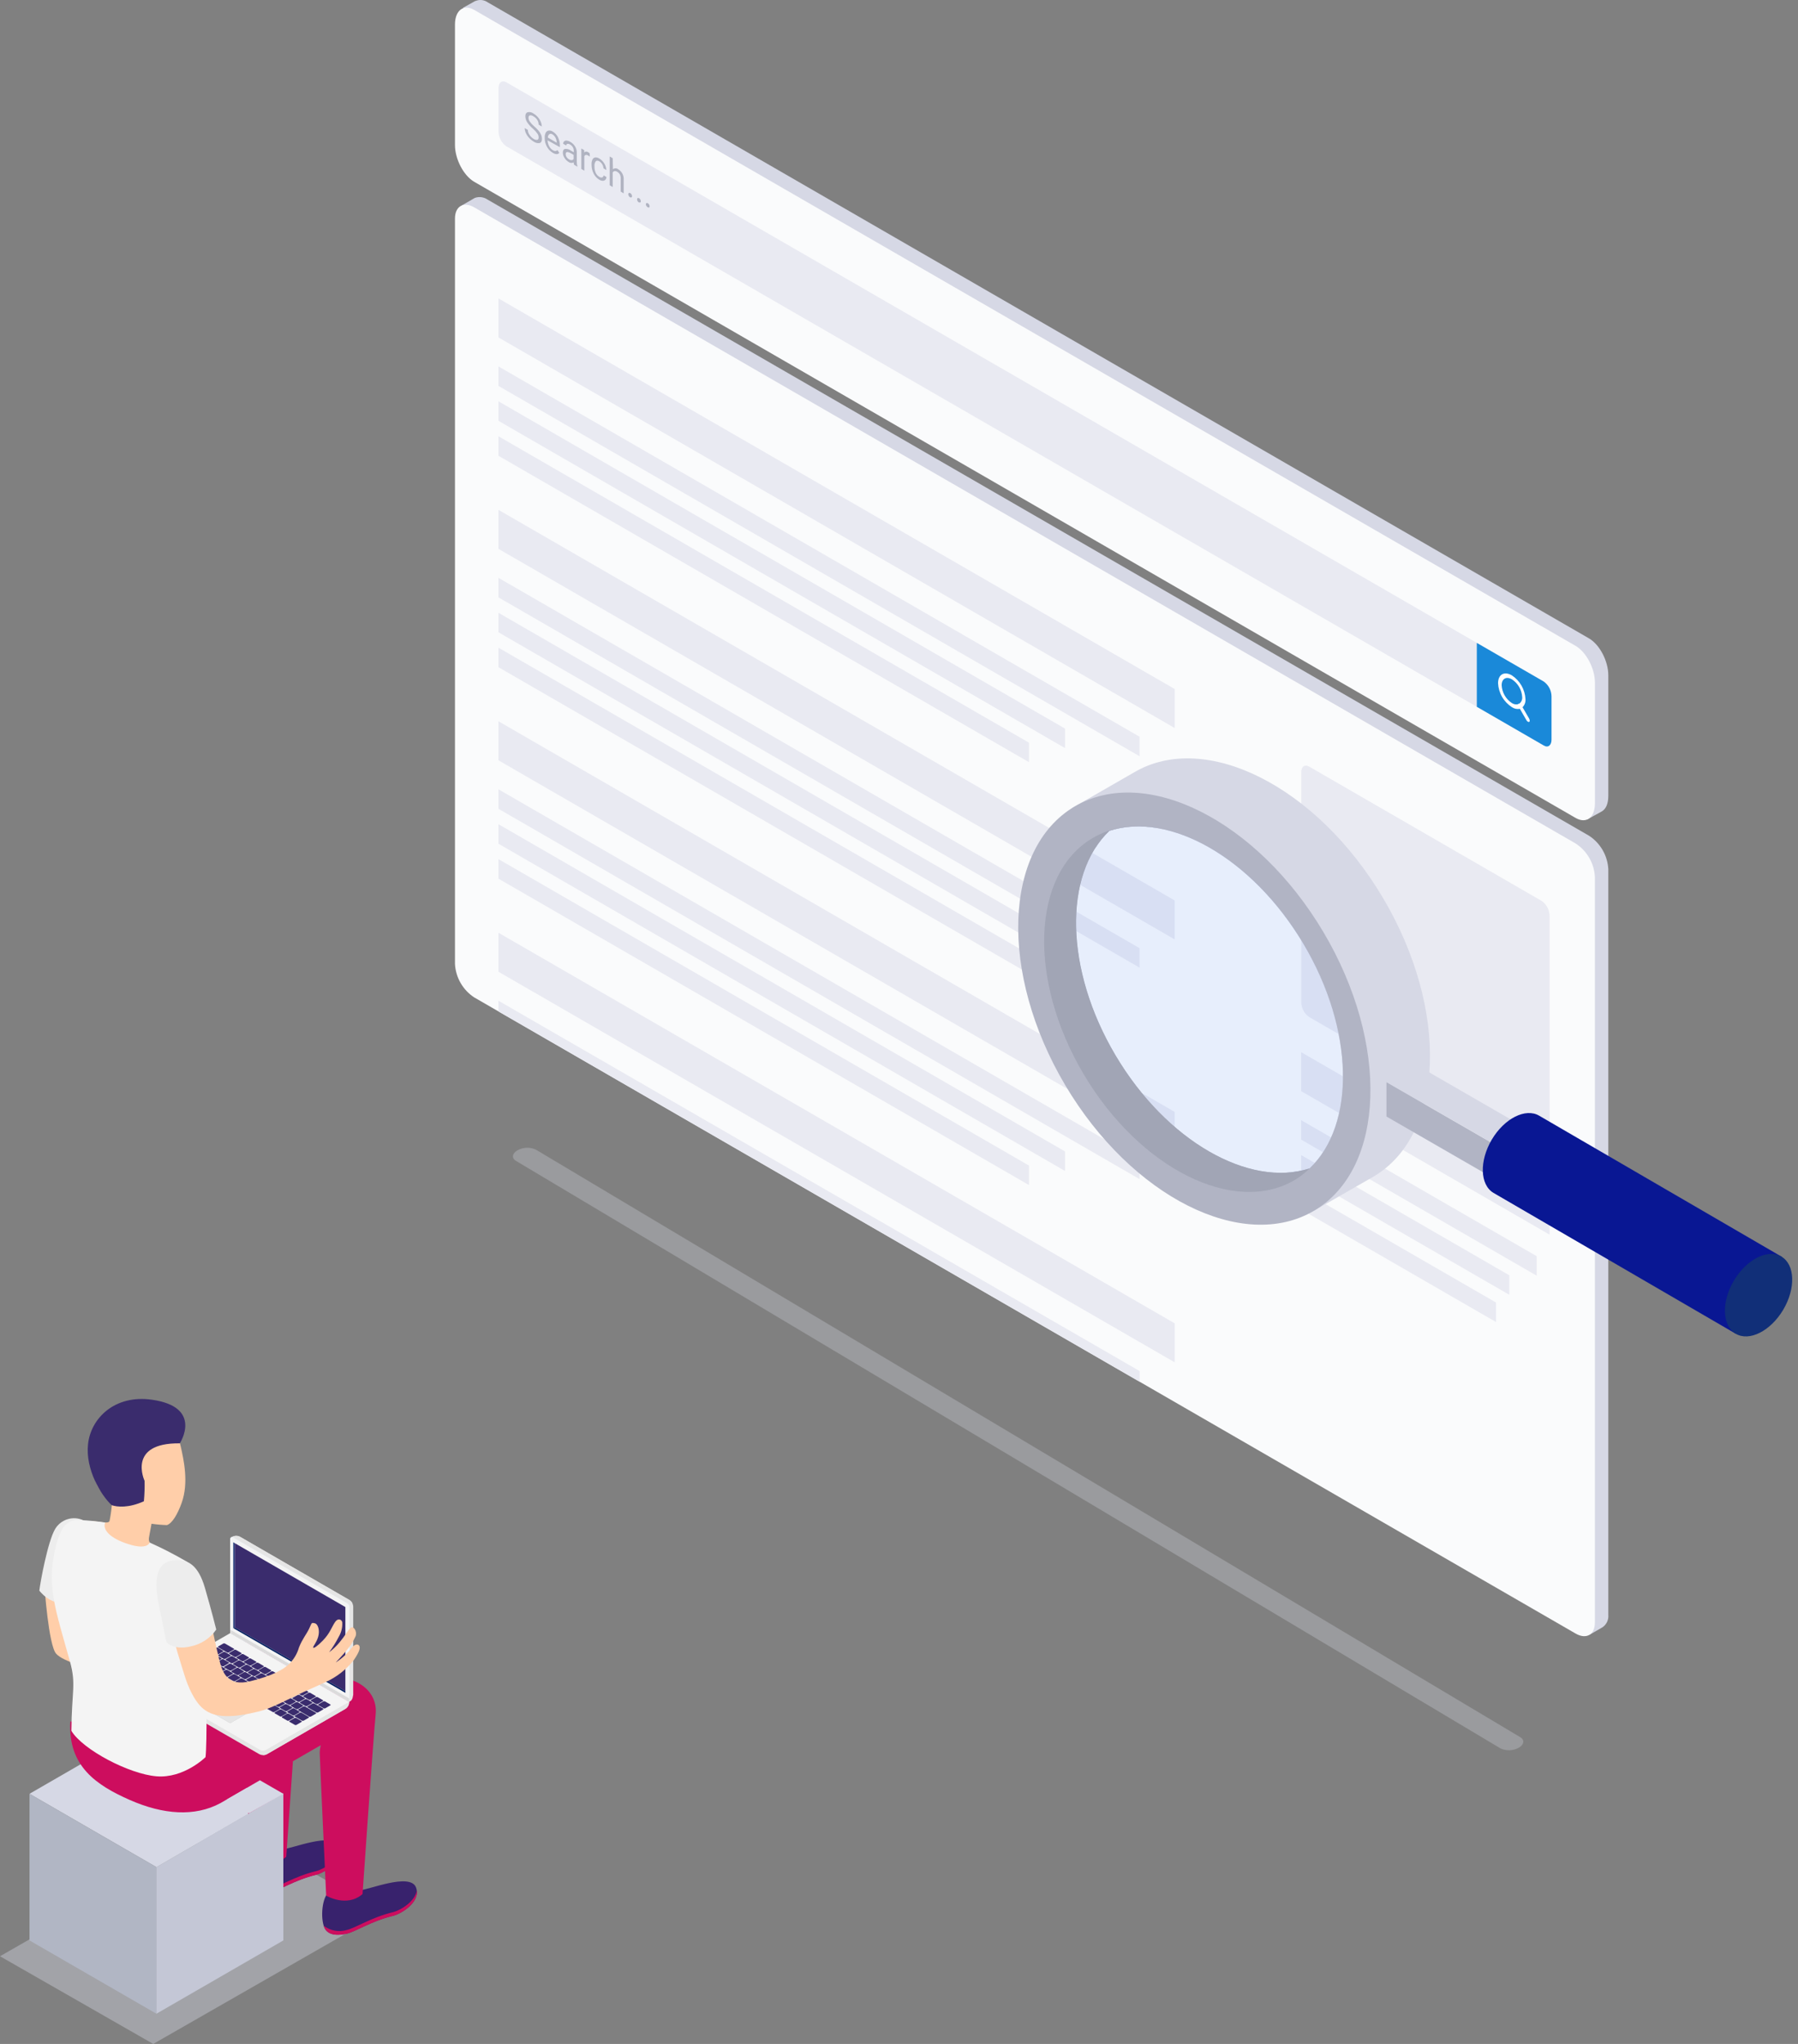 <svg width="132" height="150" viewBox="0 0 132 150" fill="none" xmlns="http://www.w3.org/2000/svg">
<rect x="0" y="0" width="132" height="150" fill="#808080" stroke="none"/>
<g clip-path="url(#clip0)">
<path d="M116.658 61.332L35.802 14.652C35.666 14.556 35.508 14.495 35.343 14.473C35.178 14.451 35.01 14.469 34.854 14.526L34.773 14.574L33.891 15.084L34.398 15.801V70.182C34.424 70.674 34.566 71.152 34.812 71.578C35.058 72.005 35.401 72.367 35.814 72.636L116.559 119.262L116.673 119.985L117.654 119.418C117.799 119.317 117.915 119.178 117.989 119.016C118.063 118.855 118.092 118.677 118.074 118.5V63.786C118.047 63.294 117.905 62.816 117.659 62.39C117.413 61.963 117.07 61.601 116.658 61.332Z" fill="#D6D8E5"/>
<path d="M117.09 64.356V119.067C117.09 119.967 116.46 120.336 115.674 119.883L34.818 73.2C34.406 72.931 34.063 72.569 33.817 72.142C33.571 71.716 33.429 71.238 33.402 70.746V16.038C33.402 15.138 34.035 14.766 34.818 15.219L115.674 61.902C116.087 62.17 116.431 62.533 116.677 62.959C116.923 63.386 117.064 63.864 117.09 64.356Z" fill="#FAFBFC"/>
<path d="M86.238 53.427L36.591 24.762V21.9L86.238 50.565V53.427Z" fill="#E9EAF2"/>
<path d="M83.664 55.5L36.591 28.32V26.889L83.664 54.069V55.5Z" fill="#E9EAF2"/>
<path d="M78.186 54.9L36.591 30.882V29.451L78.186 53.469V54.9Z" fill="#E9EAF2"/>
<path d="M75.543 55.935L36.591 33.447V32.016L75.543 54.504V55.935Z" fill="#E9EAF2"/>
<path d="M113.763 90.609L95.52 80.076V77.214L113.763 87.744V90.609Z" fill="#E9EAF2"/>
<path d="M112.818 93.621L95.52 83.634V82.203L112.818 92.19V93.621Z" fill="#E9EAF2"/>
<path d="M110.805 95.022L95.52 86.196V84.765L110.805 93.591V95.022Z" fill="#E9EAF2"/>
<path d="M109.833 97.023L95.52 88.761V87.33L109.833 95.592V97.023Z" fill="#E9EAF2"/>
<path d="M86.238 68.943L36.591 40.278V37.416L86.238 66.081V68.943Z" fill="#E9EAF2"/>
<path d="M83.664 71.016L36.591 43.839V42.405L83.664 69.585V71.016Z" fill="#E9EAF2"/>
<path d="M78.186 70.416L36.591 46.401V44.97L78.186 68.985V70.416Z" fill="#E9EAF2"/>
<path d="M75.543 71.454L36.591 48.963V47.532L75.543 70.02V71.454Z" fill="#E9EAF2"/>
<path d="M86.238 84.462L36.591 55.797V52.932L86.238 81.6V84.462Z" fill="#E9EAF2"/>
<path d="M83.664 86.535L36.591 59.355V57.924L83.664 85.101V86.535Z" fill="#E9EAF2"/>
<path d="M78.186 85.935L36.591 61.917V60.486L78.186 84.501V85.935Z" fill="#E9EAF2"/>
<path d="M75.543 86.97L36.591 64.482V63.048L75.543 85.539V86.97Z" fill="#E9EAF2"/>
<path d="M86.238 99.978L36.591 71.313V68.451L86.238 97.116V99.978Z" fill="#E9EAF2"/>
<path d="M83.667 100.62V101.406L36.591 74.226V73.44L83.667 100.62Z" fill="#E9EAF2"/>
<path d="M113.196 84.507L96.096 74.631C95.924 74.507 95.783 74.345 95.684 74.157C95.586 73.969 95.533 73.76 95.529 73.548V56.679C95.529 56.262 95.784 56.079 96.096 56.25L113.196 66.126C113.368 66.25 113.509 66.413 113.607 66.601C113.706 66.789 113.759 66.997 113.763 67.209V84.078C113.763 84.495 113.508 84.687 113.196 84.507Z" fill="#E9EAF2"/>
<path d="M116.658 46.851L35.802 0.168C35.673 0.078 35.522 0.021 35.364 0.005C35.207 -0.011 35.048 0.013 34.902 0.075H34.884L33.984 0.579L34.38 1.221V10.092C34.38 11.133 35.016 12.345 35.799 12.792L116.484 59.382L116.526 60.138L117.549 59.574L117.573 59.559L117.603 59.544C117.903 59.367 118.074 58.971 118.074 58.413V49.56C118.074 48.516 117.438 47.304 116.658 46.851Z" fill="#D6D8E5"/>
<path d="M115.674 60.027L34.818 13.344C34.035 12.891 33.402 11.679 33.402 10.644V1.8C33.402 0.759 34.035 0.279 34.818 0.729L115.674 47.4C116.457 47.853 117.093 49.065 117.093 50.1V58.953C117.093 60 116.457 60.477 115.674 60.027Z" fill="#FAFBFC"/>
<path d="M113.196 54.627L37.158 10.728C36.987 10.604 36.847 10.441 36.751 10.253C36.654 10.065 36.602 9.857 36.6 9.645V6.465C36.6 6.048 36.852 5.865 37.167 6.036L113.196 49.938C113.369 50.062 113.51 50.224 113.608 50.412C113.707 50.6 113.76 50.809 113.763 51.021V54.198C113.763 54.618 113.508 54.81 113.196 54.627Z" fill="#E9EAF2"/>
<path d="M113.337 54.711L108.42 51.87V47.181L113.337 50.019C113.509 50.143 113.651 50.305 113.749 50.493C113.848 50.681 113.901 50.89 113.904 51.102V54.282C113.904 54.699 113.649 54.9 113.337 54.711Z" fill="#1A89D9"/>
<path d="M39.141 9.459C38.972 9.317 38.824 9.153 38.7 8.97C38.618 8.841 38.572 8.691 38.568 8.538C38.568 8.378 38.622 8.278 38.73 8.238C38.804 8.22 38.88 8.219 38.955 8.235C39.029 8.25 39.099 8.282 39.159 8.328C39.397 8.466 39.585 8.676 39.696 8.928C39.746 9.039 39.773 9.16 39.774 9.282L39.543 9.147C39.543 9.025 39.508 8.906 39.444 8.802C39.373 8.691 39.275 8.599 39.159 8.535C39.122 8.506 39.079 8.485 39.034 8.474C38.989 8.462 38.941 8.459 38.895 8.466C38.832 8.487 38.799 8.55 38.799 8.652C38.802 8.746 38.834 8.837 38.889 8.913C38.974 9.037 39.075 9.149 39.189 9.246C39.317 9.355 39.436 9.473 39.546 9.6C39.62 9.691 39.682 9.792 39.729 9.9C39.767 9.995 39.787 10.097 39.786 10.2C39.786 10.362 39.732 10.461 39.621 10.5C39.465 10.523 39.307 10.484 39.18 10.392C39.055 10.318 38.942 10.226 38.844 10.119C38.746 10.013 38.665 9.893 38.604 9.762C38.551 9.648 38.522 9.525 38.52 9.399L38.751 9.534C38.753 9.661 38.794 9.785 38.868 9.888C38.944 10.009 39.047 10.112 39.168 10.188C39.248 10.247 39.348 10.274 39.447 10.263C39.513 10.242 39.543 10.182 39.543 10.083C39.542 9.983 39.511 9.886 39.453 9.804C39.362 9.678 39.258 9.562 39.141 9.459Z" fill="#B0B3C1"/>
<path d="M40.584 11.217C40.403 11.11 40.255 10.955 40.155 10.77C40.047 10.578 39.99 10.361 39.99 10.14V10.095C39.984 9.972 40.01 9.849 40.065 9.738C40.085 9.698 40.113 9.664 40.149 9.637C40.184 9.611 40.225 9.593 40.269 9.585C40.374 9.569 40.481 9.592 40.569 9.651C40.738 9.749 40.875 9.894 40.962 10.068C41.059 10.265 41.107 10.482 41.103 10.701V10.8L40.2 10.299C40.204 10.447 40.242 10.592 40.311 10.722C40.372 10.846 40.466 10.95 40.584 11.022C40.642 11.062 40.712 11.083 40.782 11.082C40.836 11.077 40.887 11.054 40.926 11.016L41.061 11.217C40.965 11.34 40.8 11.343 40.584 11.217ZM40.557 9.861C40.525 9.837 40.487 9.822 40.447 9.819C40.407 9.815 40.367 9.824 40.332 9.843C40.296 9.874 40.267 9.913 40.248 9.957C40.229 10 40.22 10.047 40.221 10.095L40.869 10.47V10.449C40.866 10.325 40.834 10.204 40.776 10.095C40.727 9.998 40.651 9.916 40.557 9.861Z" fill="#B0B3C1"/>
<path d="M42.147 12.09C42.129 12.034 42.117 11.975 42.114 11.916C42.056 11.947 41.991 11.96 41.925 11.956C41.86 11.951 41.797 11.928 41.745 11.889C41.622 11.814 41.519 11.712 41.445 11.589C41.366 11.475 41.324 11.34 41.322 11.202C41.322 11.046 41.373 10.956 41.475 10.929C41.629 10.914 41.783 10.957 41.907 11.049L42.123 11.172V11.055C42.123 10.966 42.099 10.88 42.054 10.803C42.005 10.72 41.934 10.652 41.85 10.605C41.791 10.564 41.719 10.548 41.649 10.56C41.624 10.568 41.602 10.584 41.588 10.606C41.574 10.628 41.568 10.654 41.571 10.68L41.346 10.551C41.344 10.518 41.35 10.486 41.362 10.455C41.374 10.425 41.392 10.397 41.415 10.374C41.441 10.352 41.471 10.335 41.503 10.325C41.536 10.316 41.57 10.313 41.604 10.317C41.695 10.328 41.783 10.358 41.862 10.407C42.005 10.485 42.126 10.599 42.213 10.737C42.295 10.866 42.341 11.016 42.345 11.169V11.859C42.342 11.979 42.358 12.098 42.39 12.213V12.234L42.147 12.09ZM41.778 11.7C41.837 11.737 41.906 11.755 41.976 11.751C42.004 11.75 42.031 11.742 42.054 11.727C42.078 11.712 42.098 11.692 42.111 11.667V11.367L41.937 11.265C41.667 11.109 41.532 11.124 41.532 11.307C41.531 11.388 41.555 11.468 41.601 11.535C41.646 11.604 41.706 11.66 41.778 11.7Z" fill="#B0B3C1"/>
<path d="M43.305 11.496C43.271 11.469 43.235 11.444 43.197 11.421C43.053 11.337 42.953 11.352 42.897 11.466V12.528L42.678 12.399V10.899L42.891 11.022V11.196C42.963 11.106 43.065 11.097 43.191 11.175C43.227 11.195 43.26 11.22 43.287 11.25L43.305 11.496Z" fill="#B0B3C1"/>
<path d="M44.007 12.984C44.036 13.005 44.07 13.019 44.106 13.025C44.142 13.031 44.179 13.03 44.214 13.02C44.244 13.008 44.269 12.988 44.287 12.961C44.305 12.934 44.314 12.902 44.313 12.87L44.52 12.99C44.52 13.064 44.494 13.136 44.445 13.191C44.42 13.216 44.391 13.236 44.358 13.249C44.326 13.263 44.291 13.269 44.256 13.269C44.167 13.267 44.082 13.241 44.007 13.194C43.827 13.089 43.681 12.934 43.587 12.747C43.481 12.548 43.426 12.325 43.428 12.099V12.054C43.421 11.932 43.446 11.81 43.5 11.7C43.518 11.661 43.545 11.627 43.58 11.601C43.614 11.575 43.655 11.559 43.698 11.553C43.804 11.546 43.91 11.575 43.998 11.634C44.147 11.721 44.272 11.845 44.361 11.994C44.453 12.138 44.505 12.303 44.514 12.474L44.307 12.354C44.298 12.248 44.265 12.145 44.211 12.054C44.158 11.966 44.085 11.892 43.998 11.838C43.886 11.776 43.799 11.776 43.737 11.838C43.662 11.939 43.629 12.065 43.644 12.189V12.237C43.641 12.393 43.673 12.548 43.737 12.69C43.794 12.814 43.888 12.916 44.007 12.984Z" fill="#B0B3C1"/>
<path d="M45 12.42C45.054 12.375 45.122 12.351 45.192 12.351C45.262 12.351 45.33 12.375 45.384 12.42C45.517 12.5 45.625 12.615 45.697 12.753C45.768 12.89 45.8 13.045 45.789 13.2V14.19L45.567 14.061V13.071C45.57 12.975 45.548 12.88 45.504 12.795C45.454 12.713 45.384 12.646 45.3 12.6C45.244 12.564 45.177 12.549 45.111 12.558C45.083 12.564 45.057 12.577 45.035 12.595C45.013 12.612 44.994 12.634 44.982 12.66V13.725L44.76 13.596V11.484L44.982 11.61L45 12.42Z" fill="#B0B3C1"/>
<path d="M46.125 14.256C46.123 14.239 46.125 14.221 46.131 14.205C46.138 14.189 46.148 14.175 46.161 14.163C46.182 14.148 46.218 14.163 46.263 14.163C46.305 14.189 46.34 14.225 46.365 14.268C46.388 14.308 46.401 14.354 46.401 14.4C46.403 14.416 46.401 14.432 46.394 14.447C46.388 14.462 46.378 14.475 46.365 14.484C46.341 14.499 46.308 14.484 46.263 14.484C46.22 14.461 46.184 14.425 46.161 14.382C46.138 14.344 46.125 14.3 46.125 14.256Z" fill="#B0B3C1"/>
<path d="M46.77 14.628C46.768 14.611 46.77 14.594 46.777 14.578C46.783 14.563 46.793 14.549 46.806 14.538C46.827 14.52 46.863 14.538 46.908 14.538C46.95 14.563 46.984 14.597 47.008 14.639C47.032 14.68 47.045 14.727 47.046 14.775C47.048 14.791 47.046 14.807 47.04 14.822C47.033 14.837 47.023 14.85 47.01 14.859C46.989 14.859 46.953 14.859 46.908 14.859C46.865 14.836 46.83 14.8 46.806 14.757C46.783 14.718 46.77 14.674 46.77 14.628Z" fill="#B0B3C1"/>
<path d="M47.415 15C47.413 14.983 47.415 14.966 47.421 14.95C47.427 14.935 47.438 14.921 47.451 14.91C47.472 14.892 47.508 14.91 47.553 14.91C47.597 14.933 47.632 14.968 47.655 15.012C47.678 15.052 47.69 15.098 47.691 15.144C47.693 15.161 47.691 15.177 47.684 15.192C47.678 15.208 47.668 15.221 47.655 15.231C47.634 15.231 47.598 15.231 47.553 15.213C47.51 15.19 47.474 15.154 47.451 15.111C47.43 15.077 47.418 15.039 47.415 15Z" fill="#B0B3C1"/>
<path d="M112.257 52.728L111.777 51.903C111.854 51.824 111.913 51.73 111.95 51.626C111.987 51.523 112.002 51.413 111.993 51.303C111.974 50.954 111.873 50.614 111.699 50.312C111.524 50.009 111.281 49.751 110.988 49.56C110.43 49.239 109.98 49.5 109.98 50.142C109.998 50.495 110.1 50.839 110.277 51.145C110.454 51.45 110.702 51.709 111 51.9C111.171 52.015 111.38 52.058 111.582 52.02L112.065 52.857C112.122 52.953 112.212 53.007 112.269 52.974C112.326 52.941 112.311 52.827 112.257 52.728ZM111.546 51.636C111.528 51.63 111.51 51.63 111.492 51.636C111.478 51.646 111.468 51.659 111.462 51.675C111.384 51.696 111.303 51.7 111.223 51.687C111.143 51.674 111.067 51.644 111 51.6C110.78 51.457 110.597 51.264 110.465 51.037C110.334 50.809 110.258 50.554 110.244 50.292C110.244 49.809 110.583 49.614 111 49.857C111.22 50 111.402 50.194 111.533 50.421C111.664 50.648 111.739 50.903 111.753 51.165C111.76 51.255 111.744 51.344 111.708 51.426C111.672 51.508 111.616 51.58 111.546 51.636Z" fill="white"/>
<path d="M101.529 65.892C96.669 57.702 88.488 53.592 83.256 56.685L78.708 59.298L80.451 62.199C80.731 61.753 81.064 61.341 81.441 60.972C85.863 59.538 91.941 62.961 95.691 69.264C99.441 75.567 99.519 82.551 96.144 85.746C95.7 85.886 95.243 85.978 94.779 86.019L96.48 88.845L100.851 86.34C106.083 83.235 106.386 74.079 101.529 65.892Z" fill="#D6D8E5"/>
<path d="M97.155 68.4C92.295 60.21 84.114 56.1 78.882 59.193C73.65 62.286 73.347 71.454 78.207 79.644C83.067 87.834 91.248 91.944 96.48 88.848C101.712 85.752 102.015 76.584 97.155 68.4ZM96.144 85.749C91.719 87.183 85.644 83.76 81.894 77.454C78.144 71.148 78.066 64.17 81.441 60.975C85.863 59.541 91.941 62.964 95.691 69.267C99.441 75.57 99.519 82.551 96.144 85.746V85.749Z" fill="#B1B4C4"/>
<path d="M81.9 77.451C78.159 71.151 78.072 64.167 81.447 60.972C83.376 60.345 85.623 60.645 87.852 61.704C85.116 60.402 82.359 60.231 80.19 61.518C75.735 64.161 75.453 71.919 79.56 78.84C83.667 85.761 90.612 89.232 95.067 86.589C95.459 86.35 95.822 86.067 96.15 85.746C91.719 87.18 85.635 83.757 81.9 77.451Z" fill="#A1A5B5"/>
<path opacity="0.1" d="M95.7 69.264C91.959 62.964 85.872 59.538 81.45 60.972C78.075 64.167 78.15 71.148 81.903 77.451C85.656 83.754 91.728 87.18 96.153 85.746C99.519 82.551 99.432 75.57 95.7 69.264Z" fill="#3E7EFF"/>
<path d="M101.787 79.413L111.594 85.068V87.594L101.787 81.939V79.413Z" fill="#B1B4C4"/>
<path d="M103.974 78.15L113.781 83.805L111.594 85.068L101.787 79.413L103.974 78.15Z" fill="#D6D8E5"/>
<path d="M109.515 83.64C110.442 82.074 112.005 81.288 113.004 81.882L130.818 92.238L127.425 97.878L109.644 87.543C108.645 86.949 108.6 85.2 109.515 83.64Z" fill="#091793"/>
<path d="M130.914 96.12C129.984 97.683 128.424 98.472 127.425 97.878C126.426 97.284 126.366 95.538 127.296 93.978C128.226 92.418 129.786 91.626 130.785 92.22C131.784 92.814 131.841 94.557 130.914 96.12Z" fill="#0C2169"/>
<path opacity="0.1" d="M130.914 96.12C129.984 97.683 128.424 98.472 127.425 97.878C126.426 97.284 126.366 95.538 127.296 93.978C128.226 92.418 129.786 91.626 130.785 92.22C131.784 92.814 131.841 94.557 130.914 96.12Z" fill="#44B0FF"/>
<path opacity="0.3" d="M110.166 128.316L37.89 85.2C37.542 85.002 37.59 84.651 37.986 84.42C38.191 84.306 38.42 84.242 38.654 84.233C38.889 84.223 39.122 84.269 39.336 84.366L111.6 127.482C111.948 127.683 111.9 128.031 111.504 128.262C111.3 128.374 111.073 128.437 110.841 128.447C110.609 128.456 110.378 128.411 110.166 128.316Z" fill="#D6D8E5"/>
<path opacity="0.4" d="M11.25 150L0 143.565L16.839 133.926L28.089 140.361L11.25 150Z" fill="#D6D8E5"/>
<path d="M11.484 137.025L2.166 131.643L11.484 126.264L20.802 131.643L11.484 137.025Z" fill="#D6D8E5"/>
<path d="M11.484 147.783L2.166 142.404V131.643L11.484 137.025V147.783Z" fill="#B1B6C4"/>
<path d="M20.802 142.404L11.484 147.783V137.025L20.802 131.643V142.404Z" fill="#C4C7D6"/>
<path d="M24 139.017C24.808 139.238 25.671 139.13 26.4 138.717C26.979 138.735 30.117 137.391 30.543 138.519C30.918 139.509 29.559 140.424 28.833 140.598C27.246 140.982 26.073 141.774 25.437 141.906C24.963 142.008 24.348 142.074 23.97 141.699C23.523 141.261 23.562 139.608 24 139.017Z" fill="#38226D"/>
<path d="M25.443 141.642C26.079 141.507 27.243 140.718 28.839 140.334C29.439 140.187 30.495 139.521 30.6 138.726C30.741 139.626 29.514 140.445 28.839 140.607C27.252 140.991 26.079 141.783 25.443 141.915C24.969 142.017 24.354 142.083 23.976 141.708C23.877 141.601 23.806 141.471 23.769 141.33C24.005 141.509 24.279 141.63 24.569 141.684C24.86 141.739 25.159 141.724 25.443 141.642Z" fill="#CD0D5E"/>
<path d="M18.348 136.005C19.157 136.224 20.019 136.116 20.748 135.705C21.327 135.723 24.462 134.379 24.891 135.507C25.263 136.497 23.904 137.409 23.178 137.586C21.6 137.979 20.421 138.771 19.8 138.9C19.326 139.002 18.711 139.065 18.333 138.693C17.865 138.249 17.904 136.593 18.348 136.005Z" fill="#38226D"/>
<path d="M19.8 138.63C20.436 138.495 21.6 137.706 23.193 137.322C23.793 137.175 24.852 136.509 24.957 135.714C25.098 136.614 23.871 137.43 23.193 137.595C21.6 137.979 20.421 138.771 19.8 138.9C19.326 139.002 18.711 139.065 18.333 138.693C18.236 138.585 18.165 138.455 18.126 138.315C18.361 138.494 18.635 138.616 18.926 138.671C19.216 138.725 19.516 138.711 19.8 138.63Z" fill="#CD0D5E"/>
<path d="M9.537 132.099C11.985 133.173 14.292 133.344 16.179 132.33L18.129 131.205C18.246 133.722 18.357 136.14 18.357 136.14C18.357 136.14 19.857 137.271 21.015 136.263C21.015 136.263 21.258 132.729 21.504 129.255L23.55 128.076C23.503 128.262 23.477 128.452 23.472 128.643C23.487 129.303 23.946 139.116 23.946 139.116C23.946 139.116 25.446 140.016 26.616 139.002C26.616 139.002 27.399 127.632 27.579 125.817C27.783 123.774 25.515 122.766 24.078 123.291C23.745 123.411 22.923 123.717 21.885 124.104C21.93 123.537 21.966 123.093 21.993 122.841C22.194 120.798 19.926 119.793 18.492 120.315C17.184 120.792 8.355 124.104 8.355 124.104C8.407 124.952 8.507 125.796 8.655 126.633L5.166 126.333C4.968 129.618 7.092 131.022 9.537 132.099ZM15.627 126.447L17.961 125.1C17.923 125.265 17.898 125.432 17.886 125.601L15.627 126.447Z" fill="#CD0D5E"/>
<path d="M3.264 116.4C3.264 116.4 3.564 120.738 4.122 121.362C4.68 121.986 6.615 122.4 6.615 122.4L8.1 124.842C8.1 124.842 6.747 117.084 6.453 116.898C6.159 116.712 3.264 116.4 3.264 116.4Z" fill="#FFCEA9"/>
<path d="M6.117 111.57C5.756 111.402 5.346 111.374 4.965 111.49C4.584 111.607 4.259 111.859 4.053 112.2C3.507 113.1 2.94 116.202 2.889 116.733C2.889 116.733 3.654 117.789 4.803 117.612L6.117 111.57Z" fill="#EDEDED"/>
<path d="M6.639 111.624C7.389 111.66 7.947 111.852 8.04 111.624C8.12 111.237 8.177 110.845 8.211 110.451C8.124 110.232 8.049 109.998 8.049 109.998C7.107 109.419 6.81 108.402 6.687 107.217C6.477 105.192 7.569 103.419 9.597 103.206C11.499 103.008 12.897 104.346 13.275 106.185C13.476 107.085 13.875 108.807 13.335 110.298C13.035 111.132 12.642 111.798 12.252 111.924C11.874 111.912 11.498 111.879 11.124 111.825C11.124 111.825 11.022 112.389 10.953 112.749C10.884 113.109 10.911 113.301 11.628 113.745C12.345 114.189 10.542 115.098 9.363 115.008C8.184 114.918 6.855 114.207 6.492 113.445C6.087 112.602 6.123 111.6 6.639 111.624Z" fill="#FFCEA9"/>
<path d="M25.635 124.896C25.637 125.003 25.61 125.108 25.557 125.201C25.504 125.294 25.428 125.371 25.335 125.424L19.617 128.724C19.526 128.777 19.423 128.805 19.317 128.805C19.212 128.805 19.109 128.777 19.017 128.724L10.992 124.098C10.9 124.045 10.823 123.968 10.771 123.875C10.718 123.782 10.691 123.677 10.692 123.57V123.525L25.635 124.896Z" fill="#E5E5E5"/>
<path d="M25.332 125.424L19.614 128.724C19.523 128.777 19.42 128.805 19.314 128.805V124.905H25.636C25.635 125.011 25.607 125.114 25.554 125.205C25.5 125.296 25.424 125.372 25.332 125.424Z" fill="#E5E5E5"/>
<path d="M19.524 128.424C19.459 128.461 19.385 128.48 19.31 128.48C19.235 128.48 19.161 128.461 19.095 128.424L10.767 123.624C10.662 123.561 10.662 123.462 10.767 123.402L16.902 119.85L25.635 124.896L19.524 128.424Z" fill="#F4F4F4"/>
<path d="M14.19 124.896L14.232 124.92L16.899 126.459L18.366 125.613L18.405 125.589L15.696 124.026L14.19 124.896Z" fill="#BFBFBF"/>
<path d="M14.232 124.92L16.899 126.459L18.366 125.613L15.696 124.074L14.232 124.92Z" fill="#E5E5E5"/>
<path d="M23.37 125.145L23.757 125.367C23.776 125.377 23.797 125.382 23.819 125.382C23.84 125.382 23.861 125.377 23.88 125.367L24.246 125.154C24.282 125.133 24.285 125.103 24.246 125.085L23.862 124.863C23.843 124.854 23.822 124.849 23.8 124.849C23.779 124.849 23.758 124.854 23.739 124.863L23.37 125.076C23.343 125.1 23.34 125.127 23.37 125.145Z" fill="#3A2C6D"/>
<path d="M22.827 124.83L23.211 125.052C23.23 125.062 23.252 125.066 23.273 125.066C23.294 125.066 23.315 125.062 23.334 125.052L23.7 124.839C23.739 124.818 23.742 124.788 23.7 124.77L23.316 124.548C23.297 124.539 23.276 124.534 23.255 124.534C23.233 124.534 23.212 124.539 23.193 124.548L22.827 124.758C22.8 124.779 22.8 124.8 22.827 124.83Z" fill="#3A2C6D"/>
<path d="M22.281 124.515L22.668 124.737C22.687 124.747 22.707 124.751 22.728 124.751C22.749 124.751 22.77 124.747 22.788 124.737L23.157 124.527C23.193 124.506 23.196 124.473 23.157 124.455L22.77 124.233C22.752 124.224 22.731 124.219 22.71 124.219C22.689 124.219 22.669 124.224 22.65 124.233L22.281 124.443C22.254 124.464 22.251 124.5 22.281 124.515Z" fill="#3A2C6D"/>
<path d="M21.738 124.2L22.122 124.422C22.141 124.432 22.162 124.437 22.183 124.437C22.205 124.437 22.226 124.432 22.245 124.422L22.611 124.212C22.647 124.191 22.653 124.158 22.611 124.14L22.236 123.9C22.217 123.891 22.196 123.886 22.174 123.886C22.153 123.886 22.132 123.891 22.113 123.9L21.747 124.11C21.708 124.149 21.705 124.182 21.738 124.2Z" fill="#3A2C6D"/>
<path d="M21.192 123.9L21.576 124.122C21.595 124.132 21.616 124.137 21.638 124.137C21.659 124.137 21.68 124.132 21.699 124.122L22.068 123.909C22.104 123.888 22.107 123.855 22.068 123.837L21.69 123.6C21.671 123.591 21.65 123.586 21.629 123.586C21.607 123.586 21.586 123.591 21.567 123.6L21.201 123.813C21.165 123.837 21.159 123.867 21.192 123.9Z" fill="#3A2C6D"/>
<path d="M20.646 123.57L21.033 123.792C21.052 123.802 21.073 123.807 21.093 123.807C21.114 123.807 21.135 123.802 21.153 123.792L21.522 123.579C21.558 123.558 21.561 123.525 21.522 123.507L21.138 123.285C21.119 123.276 21.098 123.271 21.077 123.271C21.055 123.271 21.035 123.276 21.015 123.285L20.646 123.498C20.619 123.522 20.616 123.552 20.646 123.57Z" fill="#3A2C6D"/>
<path d="M20.1 123.255L20.484 123.48C20.503 123.49 20.524 123.495 20.546 123.495C20.567 123.495 20.588 123.49 20.607 123.48L20.973 123.267C21.009 123.246 21.015 123.216 20.973 123.198L20.589 122.973C20.57 122.964 20.549 122.959 20.528 122.959C20.506 122.959 20.485 122.964 20.466 122.973L20.1 123.186C20.076 123.207 20.07 123.237 20.1 123.255Z" fill="#3A2C6D"/>
<path d="M19.557 122.943L19.941 123.165C19.96 123.175 19.981 123.18 20.003 123.18C20.024 123.18 20.045 123.175 20.064 123.165L20.433 122.952C20.469 122.931 20.472 122.901 20.433 122.883L20.046 122.661C20.027 122.652 20.006 122.647 19.985 122.647C19.963 122.647 19.942 122.652 19.923 122.661L19.557 122.874C19.53 122.892 19.527 122.925 19.557 122.943Z" fill="#3A2C6D"/>
<path d="M19.012 122.628L19.398 122.85C19.418 122.86 19.439 122.865 19.46 122.865C19.481 122.865 19.502 122.86 19.521 122.85L19.887 122.637C19.924 122.616 19.927 122.586 19.887 122.568L19.5 122.34C19.481 122.331 19.46 122.326 19.439 122.326C19.418 122.326 19.397 122.331 19.378 122.34L19.009 122.553C18.985 122.577 18.982 122.61 19.012 122.628Z" fill="#3A2C6D"/>
<path d="M18.468 122.313L18.852 122.535C18.872 122.545 18.892 122.55 18.914 122.55C18.935 122.55 18.956 122.545 18.975 122.535L19.341 122.325C19.377 122.304 19.383 122.271 19.341 122.253L18.957 122.031C18.938 122.022 18.917 122.017 18.896 122.017C18.875 122.017 18.854 122.022 18.834 122.031L18.468 122.241C18.441 122.262 18.435 122.295 18.468 122.313Z" fill="#3A2C6D"/>
<path d="M17.922 121.998L18.306 122.22C18.325 122.23 18.346 122.235 18.368 122.235C18.389 122.235 18.41 122.23 18.429 122.22L18.798 122.01C18.834 121.989 18.837 121.956 18.798 121.938L18.411 121.716C18.393 121.707 18.372 121.702 18.351 121.702C18.33 121.702 18.31 121.707 18.291 121.716L17.922 121.926C17.895 121.947 17.892 121.98 17.922 121.998Z" fill="#3A2C6D"/>
<path d="M17.379 121.683L17.763 121.905C17.782 121.914 17.803 121.918 17.825 121.918C17.846 121.918 17.867 121.914 17.886 121.905L18.252 121.692C18.288 121.671 18.294 121.638 18.252 121.62L17.868 121.398C17.849 121.388 17.828 121.384 17.806 121.384C17.785 121.384 17.764 121.388 17.745 121.398L17.376 121.611C17.349 121.635 17.346 121.665 17.379 121.683Z" fill="#3A2C6D"/>
<path d="M16.833 121.368L17.217 121.59C17.236 121.6 17.257 121.605 17.279 121.605C17.3 121.605 17.321 121.6 17.34 121.59L17.709 121.377C17.745 121.356 17.748 121.323 17.709 121.305L17.325 121.083C17.306 121.074 17.285 121.069 17.264 121.069C17.242 121.069 17.221 121.074 17.202 121.083L16.836 121.296C16.8 121.32 16.8 121.35 16.833 121.368Z" fill="#3A2C6D"/>
<path d="M16.026 120.9L16.674 121.272C16.693 121.282 16.713 121.288 16.735 121.288C16.756 121.288 16.776 121.282 16.794 121.272L17.163 121.059C17.2 121.038 17.203 121.008 17.163 120.99L16.515 120.615C16.496 120.606 16.475 120.601 16.454 120.601C16.433 120.601 16.412 120.606 16.392 120.615L16.026 120.825C15.999 120.852 15.993 120.9 16.026 120.9Z" fill="#3A2C6D"/>
<path d="M22.035 124.983L22.42 125.205C22.439 125.215 22.46 125.22 22.481 125.22C22.502 125.22 22.523 125.215 22.543 125.205L22.912 124.992C22.948 124.971 22.951 124.941 22.912 124.923L22.525 124.701C22.505 124.692 22.484 124.687 22.463 124.687C22.442 124.687 22.421 124.692 22.402 124.701L22.035 124.914C22.009 124.932 22.006 124.965 22.035 124.983Z" fill="#3A2C6D"/>
<path d="M21.489 124.668L21.873 124.89C21.892 124.9 21.913 124.905 21.935 124.905C21.956 124.905 21.977 124.9 21.996 124.89L22.365 124.677C22.401 124.656 22.404 124.626 22.365 124.608L21.978 124.386C21.959 124.377 21.938 124.372 21.917 124.372C21.895 124.372 21.874 124.377 21.855 124.386L21.489 124.599C21.462 124.617 21.459 124.65 21.489 124.668Z" fill="#3A2C6D"/>
<path d="M20.943 124.353L21.327 124.575C21.346 124.585 21.367 124.59 21.389 124.59C21.41 124.59 21.431 124.585 21.45 124.575L21.819 124.362C21.855 124.341 21.858 124.311 21.819 124.293L21.432 124.071C21.413 124.062 21.392 124.057 21.371 124.057C21.349 124.057 21.328 124.062 21.309 124.071L20.943 124.284C20.916 124.302 20.913 124.335 20.943 124.353Z" fill="#3A2C6D"/>
<path d="M20.4 124.038L20.784 124.26C20.803 124.27 20.824 124.275 20.846 124.275C20.867 124.275 20.888 124.27 20.907 124.26L21.276 124.047C21.312 124.026 21.315 123.996 21.276 123.978L20.889 123.756C20.87 123.747 20.85 123.742 20.829 123.742C20.808 123.742 20.788 123.747 20.769 123.756L20.4 123.969C20.37 123.987 20.367 124.02 20.4 124.038Z" fill="#3A2C6D"/>
<path d="M19.857 123.723L20.241 123.945C20.26 123.955 20.281 123.961 20.302 123.961C20.324 123.961 20.345 123.955 20.364 123.945L20.73 123.732C20.766 123.711 20.772 123.681 20.73 123.663L20.346 123.438C20.327 123.429 20.306 123.424 20.285 123.424C20.263 123.424 20.242 123.429 20.223 123.438L19.857 123.651C19.83 123.675 19.824 123.705 19.857 123.723Z" fill="#3A2C6D"/>
<path d="M19.311 123.408L19.695 123.63C19.714 123.64 19.735 123.645 19.757 123.645C19.778 123.645 19.799 123.64 19.818 123.63L20.184 123.417C20.22 123.396 20.226 123.366 20.184 123.345L19.8 123.12C19.781 123.111 19.76 123.106 19.739 123.106C19.717 123.106 19.696 123.111 19.677 123.12L19.311 123.333C19.284 123.36 19.278 123.39 19.311 123.408Z" fill="#3A2C6D"/>
<path d="M18.765 123.093L19.149 123.315C19.168 123.325 19.189 123.33 19.211 123.33C19.232 123.33 19.253 123.325 19.272 123.315L19.638 123.102C19.674 123.081 19.68 123.048 19.638 123.03L19.254 122.808C19.235 122.799 19.214 122.794 19.193 122.794C19.171 122.794 19.15 122.799 19.131 122.808L18.765 123.021C18.738 123.045 18.732 123.075 18.765 123.093Z" fill="#3A2C6D"/>
<path d="M18.219 122.778L18.6 123C18.619 123.01 18.64 123.015 18.662 123.015C18.683 123.015 18.704 123.01 18.723 123L19.089 122.787C19.128 122.766 19.131 122.733 19.089 122.715L18.705 122.493C18.686 122.484 18.665 122.479 18.644 122.479C18.622 122.479 18.601 122.484 18.582 122.493L18.216 122.706C18.192 122.73 18.186 122.76 18.219 122.778Z" fill="#3A2C6D"/>
<path d="M17.673 122.463L18.057 122.685C18.076 122.695 18.097 122.7 18.119 122.7C18.14 122.7 18.161 122.695 18.18 122.685L18.549 122.472C18.585 122.451 18.588 122.418 18.549 122.4L18.165 122.178C18.146 122.169 18.125 122.164 18.104 122.164C18.082 122.164 18.061 122.169 18.042 122.178L17.676 122.391C17.646 122.415 17.64 122.445 17.673 122.463Z" fill="#3A2C6D"/>
<path d="M17.127 122.148L17.511 122.37C17.53 122.38 17.551 122.385 17.573 122.385C17.594 122.385 17.615 122.38 17.634 122.37L18.003 122.157C18.039 122.136 18.042 122.103 18.003 122.085L17.616 121.863C17.597 121.854 17.576 121.849 17.555 121.849C17.533 121.849 17.512 121.854 17.493 121.863L17.127 122.076C17.1 122.1 17.1 122.13 17.127 122.148Z" fill="#3A2C6D"/>
<path d="M16.581 121.833L16.965 122.055C16.984 122.065 17.005 122.07 17.026 122.07C17.048 122.07 17.069 122.065 17.088 122.055L17.457 121.845C17.493 121.824 17.496 121.791 17.457 121.773L17.07 121.551C17.051 121.542 17.03 121.537 17.009 121.537C16.987 121.537 16.966 121.542 16.947 121.551L16.581 121.764C16.554 121.8 16.551 121.815 16.581 121.833Z" fill="#3A2C6D"/>
<path d="M16.035 121.518L16.419 121.74C16.439 121.75 16.46 121.755 16.481 121.755C16.502 121.755 16.523 121.75 16.543 121.74L16.912 121.53C16.948 121.509 16.951 121.476 16.912 121.458L16.525 121.236C16.505 121.227 16.484 121.222 16.463 121.222C16.442 121.222 16.421 121.227 16.401 121.236L16.035 121.446C16.009 121.467 16.006 121.5 16.035 121.518Z" fill="#3A2C6D"/>
<path d="M22.581 125.298L23.229 125.67C23.248 125.68 23.269 125.685 23.291 125.685C23.312 125.685 23.333 125.68 23.352 125.67L23.718 125.457C23.754 125.436 23.757 125.403 23.718 125.385L23.07 125.013C23.051 125.004 23.03 125 23.009 125C22.987 125 22.966 125.004 22.947 125.013L22.581 125.226C22.554 125.247 22.548 125.28 22.581 125.298Z" fill="#3A2C6D"/>
<path d="M15.99 120.918L16.374 121.14C16.407 121.158 16.407 121.188 16.374 121.206L15.987 121.431C15.97 121.44 15.95 121.445 15.93 121.445C15.911 121.445 15.891 121.44 15.873 121.431L15.843 121.413C15.827 121.404 15.808 121.399 15.789 121.399C15.771 121.399 15.752 121.404 15.735 121.413L15.327 121.65C15.31 121.659 15.29 121.664 15.27 121.664C15.251 121.664 15.231 121.659 15.213 121.65L14.967 121.509C14.961 121.506 14.956 121.502 14.952 121.496C14.948 121.49 14.946 121.483 14.946 121.476C14.946 121.469 14.948 121.462 14.952 121.456C14.956 121.45 14.961 121.446 14.967 121.443L15.351 121.221L15.432 121.176L15.489 121.143L15.546 121.11L15.876 120.918C15.894 120.909 15.914 120.904 15.933 120.904C15.953 120.904 15.973 120.909 15.99 120.918Z" fill="#3A2C6D"/>
<path d="M21.258 126.363L21.642 126.585C21.661 126.595 21.682 126.6 21.703 126.6C21.725 126.6 21.746 126.595 21.765 126.585L22.131 126.372C22.167 126.351 22.173 126.321 22.131 126.303L21.747 126.081C21.728 126.072 21.707 126.067 21.686 126.067C21.664 126.067 21.643 126.072 21.624 126.081L21.258 126.291C21.228 126.3 21.225 126.345 21.258 126.363Z" fill="#3A2C6D"/>
<path d="M20.7 126.048L21.087 126.27C21.107 126.28 21.128 126.284 21.149 126.284C21.17 126.284 21.191 126.28 21.21 126.27L21.576 126.057C21.612 126.036 21.615 126.003 21.576 125.985L21.192 125.763C21.173 125.753 21.152 125.749 21.131 125.749C21.11 125.749 21.088 125.753 21.069 125.763L20.7 125.976C20.7 126 20.682 126.03 20.7 126.048Z" fill="#3A2C6D"/>
<path d="M20.169 125.736L20.556 125.958C20.575 125.968 20.596 125.972 20.616 125.972C20.637 125.972 20.658 125.968 20.676 125.958L21.045 125.745C21.081 125.724 21.084 125.694 21.045 125.676L20.661 125.454C20.642 125.445 20.621 125.44 20.6 125.44C20.578 125.44 20.557 125.445 20.538 125.454L20.169 125.667C20.142 125.7 20.139 125.718 20.169 125.736Z" fill="#3A2C6D"/>
<path d="M15.543 123.063L15.927 123.285C15.946 123.295 15.967 123.299 15.989 123.299C16.01 123.299 16.031 123.295 16.05 123.285L16.419 123.072C16.455 123.051 16.458 123.018 16.419 123L16.035 122.778C16.016 122.769 15.995 122.764 15.973 122.764C15.952 122.764 15.931 122.769 15.912 122.778L15.546 122.991C15.516 123.015 15.513 123.045 15.543 123.063Z" fill="#3A2C6D"/>
<path d="M15 122.751L15.384 122.973C15.403 122.983 15.424 122.988 15.446 122.988C15.467 122.988 15.488 122.983 15.507 122.973L15.873 122.76C15.912 122.739 15.915 122.709 15.873 122.691L15.489 122.469C15.47 122.46 15.449 122.455 15.428 122.455C15.406 122.455 15.385 122.46 15.366 122.469L15 122.682C14.973 122.7 14.967 122.733 15 122.751Z" fill="#3A2C6D"/>
<path d="M14.457 122.436L14.841 122.658C14.86 122.668 14.881 122.673 14.903 122.673C14.924 122.673 14.945 122.668 14.964 122.658L15.33 122.448C15.366 122.427 15.372 122.394 15.33 122.376L14.946 122.154C14.927 122.145 14.906 122.14 14.885 122.14C14.863 122.14 14.842 122.145 14.823 122.154L14.457 122.364C14.43 122.4 14.424 122.418 14.457 122.436Z" fill="#3A2C6D"/>
<path d="M13.914 122.121L14.298 122.346C14.317 122.356 14.338 122.361 14.36 122.361C14.381 122.361 14.402 122.356 14.421 122.346L14.787 122.133C14.823 122.112 14.829 122.082 14.787 122.064L14.4 121.833C14.381 121.824 14.36 121.819 14.339 121.819C14.317 121.819 14.296 121.824 14.277 121.833L13.911 122.046C13.884 122.073 13.881 122.1 13.914 122.121Z" fill="#3A2C6D"/>
<path d="M19.5 125.34L20.025 125.64C20.044 125.65 20.064 125.655 20.085 125.655C20.106 125.655 20.127 125.65 20.145 125.64L20.514 125.43C20.55 125.409 20.553 125.376 20.514 125.358L19.989 125.058C19.97 125.049 19.949 125.044 19.928 125.044C19.907 125.044 19.886 125.049 19.866 125.058L19.5 125.271C19.458 125.292 19.455 125.322 19.5 125.34Z" fill="#3A2C6D"/>
<path d="M16.086 123.378L16.611 123.678C16.63 123.688 16.651 123.693 16.673 123.693C16.694 123.693 16.715 123.688 16.734 123.678L17.1 123.465C17.136 123.444 17.142 123.414 17.1 123.396L16.575 123.096C16.556 123.087 16.535 123.082 16.514 123.082C16.492 123.082 16.471 123.087 16.452 123.096L16.086 123.309C16.059 123.327 16.056 123.36 16.086 123.378Z" fill="#3A2C6D"/>
<path d="M16.77 123.771L19.329 125.25C19.348 125.26 19.369 125.265 19.391 125.265C19.412 125.265 19.433 125.26 19.452 125.25L19.818 125.037C19.854 125.016 19.857 124.986 19.818 124.968L17.259 123.489C17.24 123.48 17.219 123.475 17.198 123.475C17.176 123.475 17.155 123.48 17.136 123.489L16.77 123.702C16.743 123.723 16.737 123.753 16.77 123.771Z" fill="#3A2C6D"/>
<path d="M21.36 125.202L21.744 125.424C21.763 125.434 21.784 125.439 21.805 125.439C21.827 125.439 21.848 125.434 21.867 125.424L22.233 125.214C22.269 125.193 22.275 125.16 22.233 125.142L21.849 124.92C21.83 124.911 21.809 124.906 21.787 124.906C21.766 124.906 21.745 124.911 21.726 124.92L21.357 125.13C21.33 125.151 21.327 125.184 21.36 125.202Z" fill="#3A2C6D"/>
<path d="M20.814 124.887L21.198 125.109C21.217 125.119 21.238 125.124 21.26 125.124C21.281 125.124 21.302 125.119 21.321 125.109L21.69 124.899C21.726 124.878 21.729 124.845 21.69 124.827L21.3 124.599C21.281 124.59 21.26 124.585 21.239 124.585C21.217 124.585 21.196 124.59 21.177 124.599L20.811 124.812C20.787 124.836 20.784 124.869 20.814 124.887Z" fill="#3A2C6D"/>
<path d="M20.271 124.572L20.655 124.794C20.674 124.804 20.695 124.809 20.717 124.809C20.738 124.809 20.759 124.804 20.778 124.794L21.144 124.581C21.18 124.56 21.186 124.527 21.144 124.509L20.76 124.287C20.741 124.278 20.72 124.273 20.699 124.273C20.677 124.273 20.656 124.278 20.637 124.287L20.28 124.5C20.244 124.524 20.238 124.554 20.271 124.572Z" fill="#3A2C6D"/>
<path d="M19.725 124.26L20.112 124.482C20.131 124.492 20.151 124.496 20.172 124.496C20.193 124.496 20.213 124.492 20.232 124.482L20.601 124.269C20.637 124.248 20.64 124.218 20.601 124.2L20.214 123.978C20.195 123.969 20.175 123.964 20.154 123.964C20.133 123.964 20.113 123.969 20.094 123.978L19.725 124.191C19.698 124.2 19.695 124.242 19.725 124.26Z" fill="#3A2C6D"/>
<path d="M19.182 123.945L19.566 124.167C19.585 124.177 19.606 124.181 19.628 124.181C19.649 124.181 19.67 124.177 19.689 124.167L20.055 123.957C20.094 123.936 20.097 123.903 20.055 123.885L19.671 123.663C19.652 123.654 19.631 123.649 19.61 123.649C19.588 123.649 19.567 123.654 19.548 123.663L19.182 123.873C19.155 123.9 19.149 123.927 19.182 123.945Z" fill="#3A2C6D"/>
<path d="M18.636 123.63L19.023 123.852C19.043 123.862 19.064 123.867 19.085 123.867C19.106 123.867 19.127 123.862 19.146 123.852L19.512 123.642C19.548 123.621 19.551 123.588 19.512 123.57L19.128 123.348C19.109 123.339 19.088 123.334 19.067 123.334C19.046 123.334 19.024 123.339 19.005 123.348L18.636 123.561C18.6 123.579 18.6 123.6 18.636 123.63Z" fill="#3A2C6D"/>
<path d="M18.093 123.315L18.477 123.537C18.497 123.547 18.518 123.552 18.539 123.552C18.56 123.552 18.581 123.547 18.6 123.537L18.969 123.324C19.005 123.303 19.008 123.273 18.969 123.252L18.6 123.027C18.581 123.018 18.56 123.013 18.539 123.013C18.518 123.013 18.497 123.018 18.477 123.027L18.111 123.24C18.066 123.267 18.063 123.3 18.093 123.315Z" fill="#3A2C6D"/>
<path d="M17.55 123L17.934 123.222C17.953 123.232 17.974 123.237 17.995 123.237C18.017 123.237 18.038 123.232 18.057 123.222L18.423 123.009C18.459 122.988 18.465 122.958 18.423 122.94L18.039 122.718C18.02 122.709 17.999 122.704 17.977 122.704C17.956 122.704 17.935 122.709 17.916 122.718L17.55 122.931C17.52 122.952 17.517 123 17.55 123Z" fill="#3A2C6D"/>
<path d="M17.004 122.7L17.388 122.922C17.407 122.932 17.428 122.937 17.45 122.937C17.471 122.937 17.492 122.932 17.511 122.922L17.88 122.712C17.916 122.691 17.919 122.658 17.88 122.64L17.502 122.4C17.484 122.391 17.463 122.386 17.442 122.386C17.422 122.386 17.401 122.391 17.382 122.4L17.013 122.61C16.977 122.637 16.974 122.67 17.004 122.7Z" fill="#3A2C6D"/>
<path d="M16.461 122.373L16.845 122.595C16.864 122.605 16.885 122.61 16.907 122.61C16.928 122.61 16.949 122.605 16.968 122.595L17.334 122.385C17.37 122.364 17.376 122.331 17.334 122.313L16.959 122.1C16.94 122.091 16.919 122.086 16.898 122.086C16.876 122.086 16.855 122.091 16.836 122.1L16.47 122.313C16.434 122.325 16.428 122.355 16.461 122.373Z" fill="#3A2C6D"/>
<path d="M15.915 122.058L16.302 122.28C16.321 122.289 16.342 122.294 16.363 122.294C16.383 122.294 16.404 122.289 16.422 122.28L16.791 122.067C16.828 122.046 16.831 122.016 16.791 121.995L16.407 121.773C16.388 121.763 16.367 121.759 16.346 121.759C16.325 121.759 16.304 121.763 16.285 121.773L15.915 121.986C15.9 122.01 15.9 122.04 15.915 122.058Z" fill="#3A2C6D"/>
<path d="M15.372 121.746L15.756 121.968C15.775 121.978 15.796 121.983 15.818 121.983C15.839 121.983 15.86 121.978 15.879 121.968L16.245 121.755C16.284 121.734 16.287 121.704 16.245 121.686L15.861 121.464C15.842 121.455 15.821 121.45 15.8 121.45C15.778 121.45 15.757 121.455 15.738 121.464L15.372 121.677C15.345 121.695 15.339 121.728 15.372 121.746Z" fill="#3A2C6D"/>
<path d="M21.901 125.517L22.695 125.976C22.715 125.986 22.736 125.99 22.757 125.99C22.778 125.99 22.799 125.986 22.819 125.976L23.188 125.763C23.224 125.742 23.227 125.712 23.188 125.694L22.39 125.235C22.37 125.226 22.349 125.221 22.328 125.221C22.307 125.221 22.286 125.226 22.267 125.235L21.901 125.448C21.877 125.466 21.873 125.499 21.901 125.517Z" fill="#3A2C6D"/>
<path d="M21.102 125.661L21.486 125.886C21.505 125.896 21.526 125.901 21.548 125.901C21.569 125.901 21.59 125.896 21.609 125.886L21.975 125.673C22.011 125.652 22.017 125.622 21.975 125.604L21.6 125.376C21.581 125.366 21.56 125.361 21.539 125.361C21.517 125.361 21.496 125.366 21.477 125.376L21.111 125.589C21.072 125.613 21.069 125.643 21.102 125.661Z" fill="#3A2C6D"/>
<path d="M20.556 125.349L20.94 125.571C20.959 125.581 20.98 125.586 21.002 125.586C21.023 125.586 21.044 125.581 21.063 125.571L21.432 125.358C21.468 125.337 21.471 125.307 21.432 125.289L21.045 125.067C21.026 125.058 21.006 125.053 20.985 125.053C20.964 125.053 20.944 125.058 20.925 125.067L20.556 125.28C20.529 125.298 20.526 125.331 20.556 125.349Z" fill="#3A2C6D"/>
<path d="M20.013 125.034L20.397 125.256C20.416 125.266 20.437 125.271 20.459 125.271C20.48 125.271 20.501 125.266 20.52 125.256L20.886 125.046C20.922 125.025 20.928 124.992 20.886 124.974L20.502 124.752C20.483 124.743 20.462 124.738 20.441 124.738C20.419 124.738 20.398 124.743 20.379 124.752L20.013 124.962C19.986 124.983 19.98 125.016 20.013 125.034Z" fill="#3A2C6D"/>
<path d="M19.467 124.719L19.854 124.941C19.873 124.951 19.894 124.956 19.916 124.956C19.937 124.956 19.958 124.951 19.977 124.941L20.343 124.728C20.379 124.707 20.382 124.674 20.343 124.656L19.959 124.434C19.94 124.425 19.919 124.42 19.898 124.42C19.876 124.42 19.855 124.425 19.836 124.434L19.467 124.647C19.44 124.671 19.437 124.701 19.467 124.719Z" fill="#3A2C6D"/>
<path d="M18.924 124.407L19.308 124.629C19.328 124.639 19.349 124.644 19.37 124.644C19.391 124.644 19.412 124.639 19.431 124.629L19.8 124.41C19.836 124.389 19.839 124.359 19.8 124.341L19.416 124.119C19.397 124.11 19.376 124.105 19.355 124.105C19.334 124.105 19.312 124.11 19.293 124.119L18.927 124.332C18.9 124.356 18.9 124.389 18.924 124.407Z" fill="#3A2C6D"/>
<path d="M18.381 124.092L18.765 124.314C18.785 124.324 18.806 124.329 18.827 124.329C18.848 124.329 18.869 124.324 18.889 124.314L19.255 124.104C19.291 124.083 19.297 124.05 19.255 124.032L18.87 123.81C18.851 123.801 18.83 123.796 18.809 123.796C18.788 123.796 18.767 123.801 18.747 123.81L18.381 124.02C18.352 124.041 18.349 124.074 18.381 124.092Z" fill="#3A2C6D"/>
<path d="M17.835 123.777L18.219 123.999C18.238 124.009 18.259 124.013 18.281 124.013C18.302 124.013 18.323 124.009 18.342 123.999L18.711 123.789C18.747 123.768 18.75 123.735 18.711 123.717L18.324 123.495C18.306 123.486 18.285 123.481 18.264 123.481C18.244 123.481 18.223 123.486 18.204 123.495L17.835 123.708C17.808 123.726 17.805 123.759 17.835 123.777Z" fill="#3A2C6D"/>
<path d="M17.292 123.462L17.676 123.684C17.695 123.694 17.716 123.699 17.738 123.699C17.759 123.699 17.78 123.694 17.799 123.684L18.165 123.471C18.201 123.45 18.207 123.42 18.165 123.399L17.781 123.177C17.762 123.168 17.741 123.163 17.72 123.163C17.698 123.163 17.677 123.168 17.658 123.177L17.292 123.39C17.265 123.414 17.259 123.444 17.292 123.462Z" fill="#3A2C6D"/>
<path d="M16.747 123.15L17.134 123.372C17.153 123.382 17.174 123.387 17.195 123.387C17.216 123.387 17.237 123.382 17.256 123.372L17.622 123.159C17.659 123.138 17.662 123.108 17.622 123.09L17.238 122.868C17.219 122.859 17.198 122.854 17.177 122.854C17.156 122.854 17.135 122.859 17.116 122.868L16.747 123.081C16.72 123.099 16.716 123.132 16.747 123.15Z" fill="#3A2C6D"/>
<path d="M16.2 122.835L16.584 123.057C16.603 123.067 16.624 123.072 16.646 123.072C16.667 123.072 16.688 123.067 16.707 123.057L17.076 122.847C17.112 122.826 17.115 122.793 17.076 122.775L16.689 122.553C16.67 122.544 16.649 122.539 16.628 122.539C16.606 122.539 16.585 122.544 16.566 122.553L16.2 122.763C16.176 122.784 16.173 122.817 16.2 122.835Z" fill="#3A2C6D"/>
<path d="M15.66 122.52L16.044 122.742C16.064 122.752 16.084 122.757 16.106 122.757C16.127 122.757 16.148 122.752 16.167 122.742L16.533 122.529C16.569 122.508 16.575 122.475 16.533 122.457L16.149 122.235C16.13 122.226 16.109 122.221 16.088 122.221C16.067 122.221 16.046 122.226 16.026 122.235L15.66 122.448C15.63 122.472 15.627 122.502 15.66 122.52Z" fill="#3A2C6D"/>
<path d="M14.442 121.818L15.501 122.418C15.52 122.428 15.54 122.432 15.561 122.432C15.582 122.432 15.603 122.428 15.621 122.418L15.99 122.205C16.026 122.184 16.029 122.154 15.99 122.136L14.931 121.536C14.912 121.527 14.891 121.522 14.87 121.522C14.848 121.522 14.827 121.527 14.808 121.536L14.442 121.746C14.415 121.767 14.4 121.8 14.442 121.818Z" fill="#3A2C6D"/>
<path d="M21.645 125.976L22.17 126.276C22.189 126.285 22.21 126.289 22.232 126.289C22.253 126.289 22.274 126.285 22.293 126.276L22.659 126.063C22.695 126.042 22.701 126.009 22.659 125.991L22.134 125.691C22.115 125.681 22.094 125.677 22.073 125.677C22.051 125.677 22.03 125.681 22.011 125.691L21.645 125.904C21.618 125.928 21.6 125.958 21.645 125.976Z" fill="#3A2C6D"/>
<path d="M25.635 124.896L16.902 119.85V112.983L16.968 112.827L17.04 112.791C17.132 112.738 17.235 112.711 17.34 112.711C17.446 112.711 17.549 112.738 17.64 112.791L25.632 117.408C25.724 117.461 25.8 117.537 25.853 117.629C25.905 117.72 25.933 117.824 25.932 117.93V124.374C25.881 124.707 25.821 124.8 25.635 124.896Z" fill="#E5E5E5"/>
<path d="M24.834 118.239L16.902 113.211V112.983L16.968 112.827L17.04 112.791C17.132 112.738 17.235 112.711 17.34 112.711C17.446 112.711 17.549 112.738 17.64 112.791L25.632 117.408C25.729 117.465 25.809 117.547 25.863 117.645L24.834 118.239Z" fill="#E5E5E5"/>
<path d="M17.1 112.827L25.5 117.669C25.545 117.695 25.582 117.733 25.607 117.777C25.633 117.822 25.647 117.872 25.647 117.924V124.896L16.902 119.85V112.95C16.902 112.926 16.907 112.903 16.919 112.882C16.93 112.862 16.946 112.844 16.966 112.832C16.986 112.819 17.009 112.812 17.033 112.811C17.056 112.811 17.079 112.816 17.1 112.827Z" fill="#DCEEFF"/>
<path d="M17.1 112.827L25.5 117.669C25.545 117.695 25.582 117.733 25.607 117.777C25.633 117.822 25.647 117.872 25.647 117.924V124.896L16.902 119.85V112.95C16.902 112.926 16.907 112.903 16.919 112.882C16.93 112.862 16.946 112.844 16.966 112.832C16.986 112.819 17.009 112.812 17.033 112.811C17.056 112.811 17.079 112.816 17.1 112.827Z" fill="#F4F4F4"/>
<path d="M25.635 124.893V124.647L16.902 119.601V119.85L25.635 124.893Z" fill="#DBDBDB"/>
<path d="M17.127 119.484V113.187L17.235 113.25V119.433L17.127 119.484Z" fill="#1E3779"/>
<path d="M17.235 113.25V119.433L25.356 124.11V117.939L17.235 113.25Z" fill="#3A2C6D"/>
<path d="M17.127 119.484L25.356 124.233V124.11L17.235 119.433L17.127 119.484Z" fill="#031F60"/>
<path d="M7.722 111.735C7.515 112.251 8.043 112.887 9.45 113.328C10.857 113.769 10.986 113.202 10.986 113.202C11.924 113.622 12.838 114.093 13.725 114.612C14.568 115.212 14.943 116.913 15.057 119.799C15.189 123.141 15.201 128.097 15.09 128.952C15.09 128.952 13.509 130.524 11.49 130.359C9.471 130.194 6.066 128.4 5.241 127.023C5.262 124.095 5.607 123.618 5.133 121.923C4.047 118.062 3.474 116.478 4.002 113.913C4.437 111.798 5.046 111.534 5.883 111.555C6.499 111.582 7.113 111.643 7.722 111.735Z" fill="#F4F4F4"/>
<path d="M18.381 123.381C16.725 123.798 16.335 122.754 16.116 121.881C15.6 119.79 15.3 117.9 14.91 116.7C14.448 115.296 13.962 115.071 13.278 114.798C12.477 114.477 11.778 115.155 12.057 116.94C12.372 119.055 12.786 120.54 13.575 123.039C13.782 123.693 14.244 124.854 14.937 125.415C15.795 126.105 17.082 126.075 19.035 125.592C19.866 125.385 20.778 124.887 22.335 124.152C22.758 123.957 23.088 123.825 23.898 123.447C24.712 123.081 25.425 122.524 25.977 121.824C26.403 121.209 26.46 120.924 26.373 120.78C26.286 120.636 26.073 120.642 25.845 120.9C25.515 121.338 25.108 121.713 24.645 122.007C24.645 122.007 25.167 121.464 25.452 121.107C25.714 120.8 25.932 120.459 26.1 120.093C26.25 119.736 25.941 119.247 25.707 119.493C25.473 119.739 25.359 120.012 24.93 120.525C24.704 120.799 24.447 121.045 24.162 121.257C24.429 120.898 24.665 120.518 24.87 120.12C25.054 119.808 25.144 119.45 25.128 119.088C25.128 118.902 24.852 118.68 24.603 119.034C24.354 119.388 24.234 119.853 23.703 120.396C23.325 120.789 23.004 121.014 22.992 120.906C22.98 120.798 23.223 120.579 23.358 120.123C23.493 119.667 23.358 119.181 23.103 119.127C22.848 119.073 22.899 119.088 22.698 119.517C22.497 119.946 22.2 120.27 21.951 120.9C21.825 121.342 21.591 121.745 21.27 122.073C20.862 122.505 19.959 123 18.381 123.381Z" fill="#FFCEA9"/>
<path d="M12.666 114.519C13.773 114.354 14.556 114.852 15.045 116.532C15.534 118.212 15.876 119.589 15.876 119.589C15.437 120.222 14.773 120.663 14.019 120.822C12.696 121.14 12.219 120.507 12.219 120.507C12.219 120.507 11.85 118.749 11.619 117.552C11.388 116.355 11.295 114.72 12.666 114.519Z" fill="#EDEDED"/>
<path d="M13.2 105.924C13.2 105.924 14.949 103.263 11.157 102.723C8.421 102.33 6.657 104.088 6.462 105.996C6.267 107.817 7.389 109.71 8.199 110.46C8.595 110.601 9.444 110.682 10.563 110.175C10.609 109.676 10.626 109.176 10.614 108.675C10.614 108.675 9.3 105.876 13.2 105.924Z" fill="#3A2C6D"/>
<path d="M20.802 139.593V131.601L14.457 135.306L16.902 140.361L20.802 139.593Z" fill="#C4C7D6"/>
<path d="M16.644 132.063L19.08 130.65L20.802 131.643L18.276 133.077L16.644 132.063Z" fill="#D6D8E5"/>
</g>
<defs>
<clipPath id="clip0">
<rect width="131.571" height="150" fill="white"/>
</clipPath>
</defs>
</svg>
